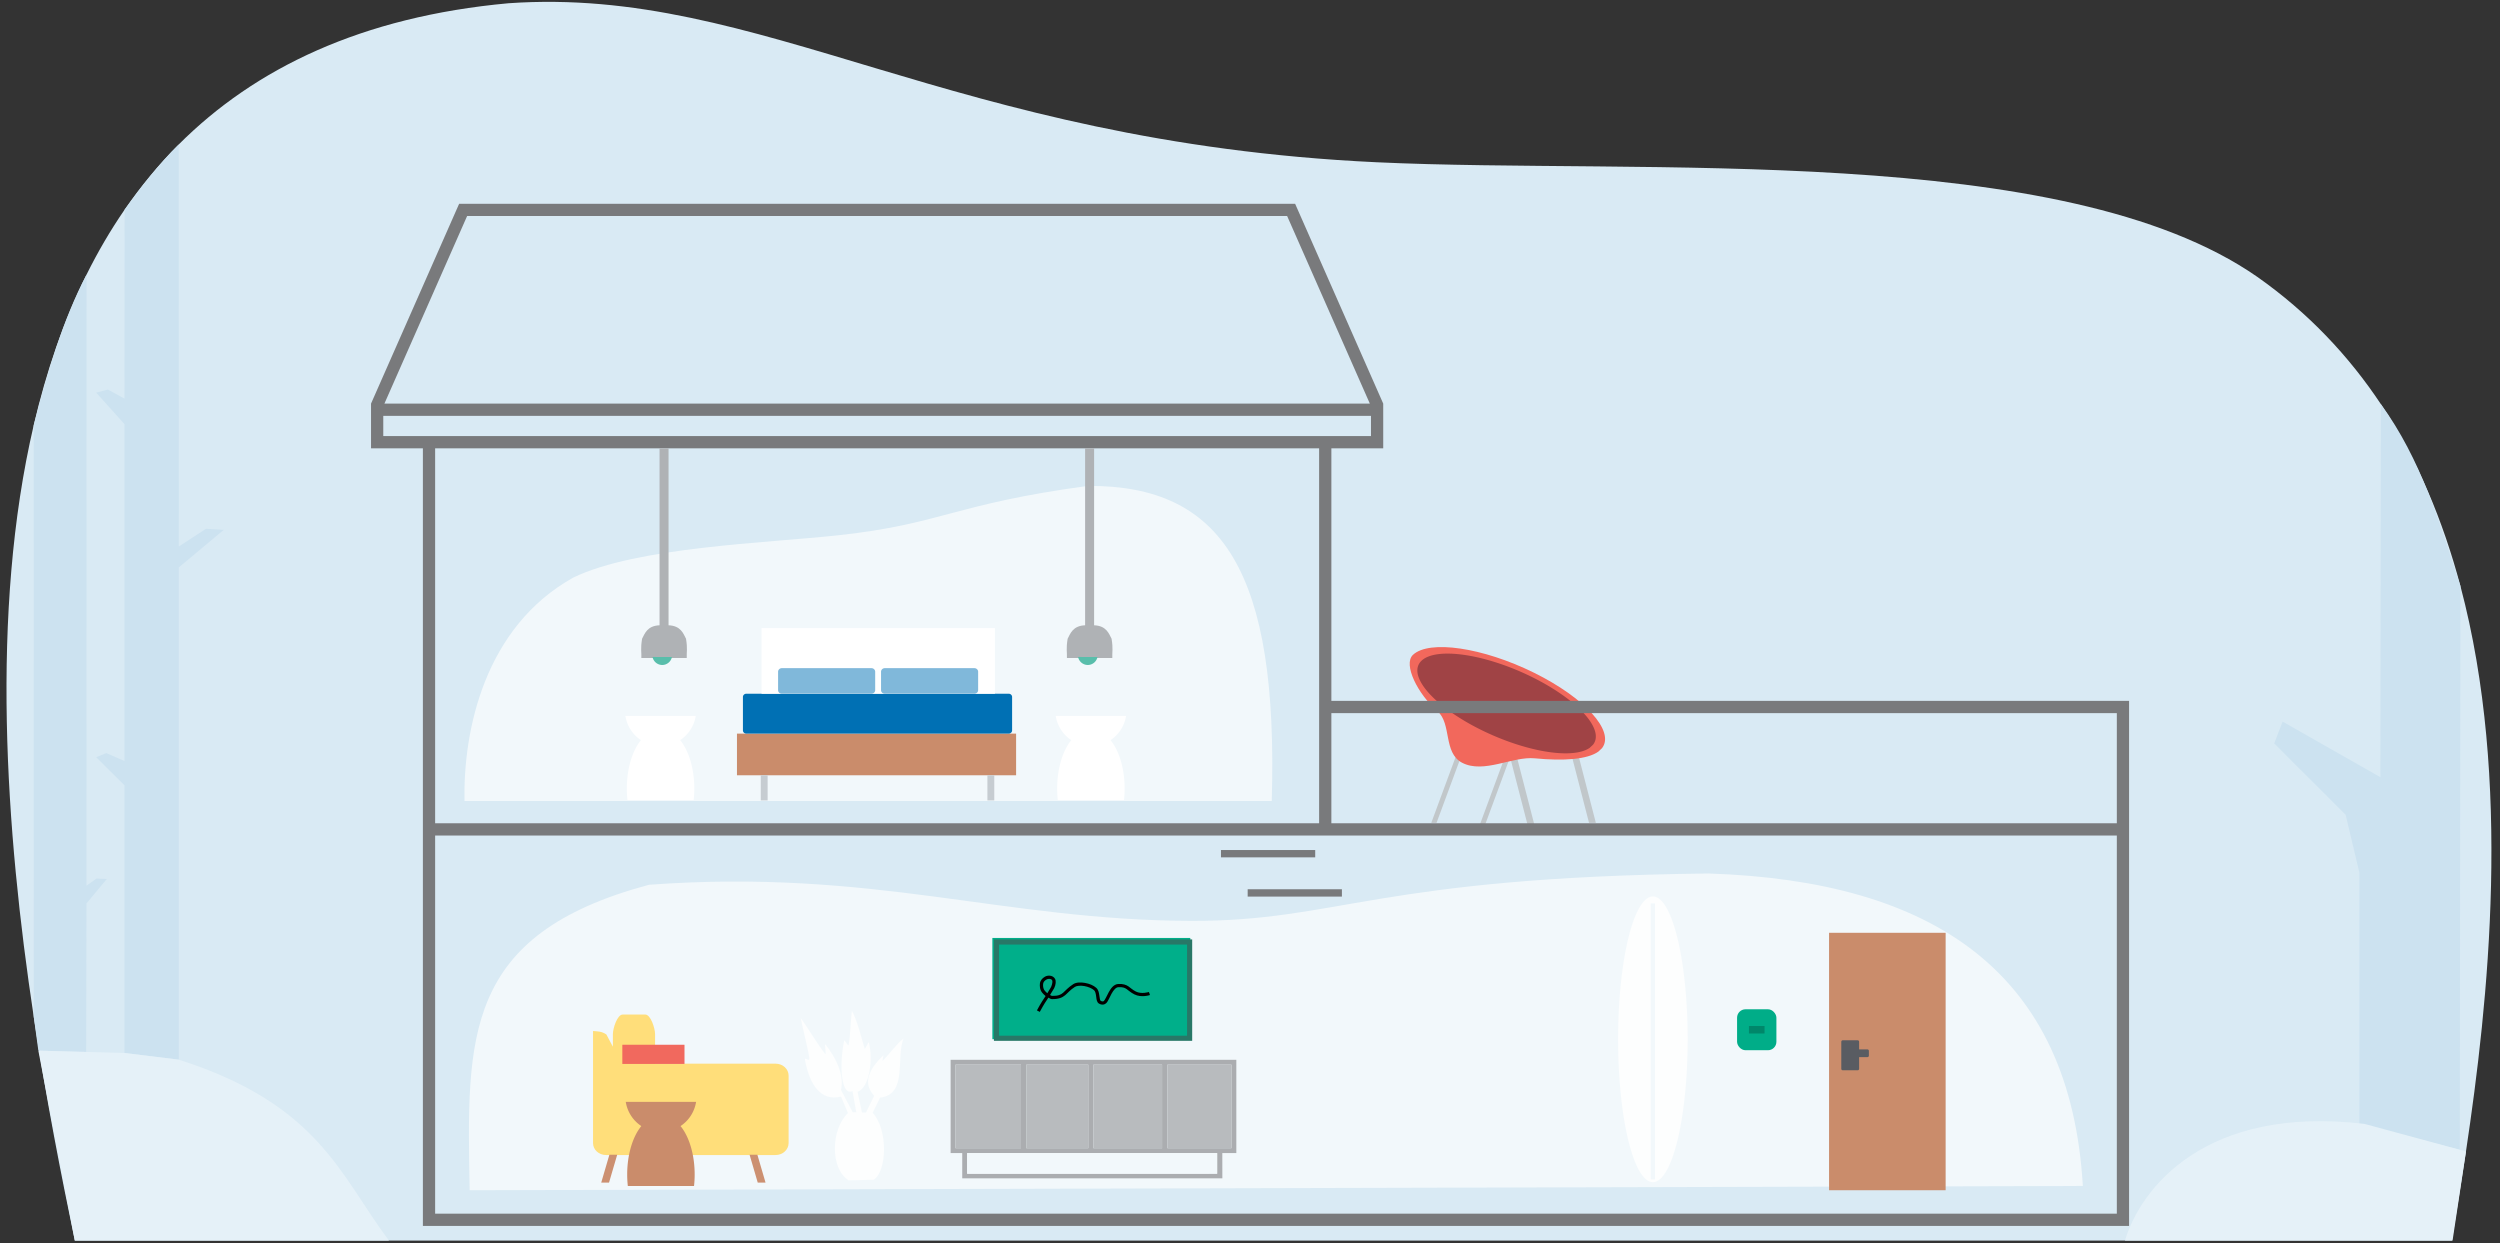 <?xml version="1.0" encoding="UTF-8" standalone="no"?>
<!-- Created with Inkscape (http://www.inkscape.org/) -->

<svg
   width="384"
   height="191"
   viewBox="0 0 101.6 50.535"
   version="1.1"
   id="svg5"
   sodipodi:docname="home-m.svg"
   inkscape:version="1.1 (c68e22c387, 2021-05-23)"
   xmlns:inkscape="http://www.inkscape.org/namespaces/inkscape"
   xmlns:sodipodi="http://sodipodi.sourceforge.net/DTD/sodipodi-0.dtd"
   xmlns:xlink="http://www.w3.org/1999/xlink"
   xmlns="http://www.w3.org/2000/svg"
   xmlns:svg="http://www.w3.org/2000/svg">
  <rect x="0" y="0" width="101.6" height="50.535" fill="#333333" stroke="none"/>
  <g
     id="g1066"
     transform="matrix(0.497,0,0,0.497,-0.132,-7.33046e-4)">
    <path
       style="color:#000000;fill:#d9eaf4;fill-opacity:1;stroke:none;stroke-opacity:1;-inkscape-stroke:none"
       d="m 41.852,0.266 c 20.654,-1.442 35.982,11.347 70.936,13.001 21.793,1.031 56.165,-1.701 72.069,9.381 4.16,2.929 7.474,6.459 10.093,10.397 3.005,4.519 5.096,9.573 6.504,14.867 4.233,15.916 2.292,34.005 0.456,46.243 -0.414,2.759 -0.822,5.22 -1.154,7.292 H 172.634 32.074 6.383 C 5.29,96.219 4.055,89.958 3.024,83.146 0.729,67.974 -0.551,50.071 3.022,34.769 4.039,30.413 5.449,26.267 7.341,22.456 c 0.921,-1.854 1.955,-3.629 3.114,-5.311 1.311,-1.903 2.781,-3.686 4.424,-5.33 C 21.107,5.586 29.831,1.364 41.852,0.266 Z"
       id="path14953" />
    <path
       id="rect43716-0-4"
       style="opacity:1;fill:#f2f8fb;fill-opacity:1;stroke-width:0"
       d="M 89.219,39.734 C 78.2,41.227 77.307,42.844 68.848,43.767 62.941,44.412 52.327,44.722 47.151,47.226 39.908,51.261 38.135,59.681 38.248,65.501 H 104.257 C 104.811,46.843 100.299,39.668 89.219,39.734 Z"
       sodipodi:nodetypes="cscccc" />
    <g
       id="g124545"
       transform="translate(6.261,-130.582)">
      <path
         id="path124537"
         style="opacity:1;fill:#c1c7ca;stroke-width:0.364"
         d="m 117.485,192.495 h 0.558 l 1.435,5.555 h -0.558 z"
         sodipodi:nodetypes="ccccc" />
      <path
         id="rect124296"
         style="opacity:1;fill:#c1c7ca;stroke-width:0.364"
         d="m 122.506,192.315 h 0.558 l 1.435,5.555 h -0.558 z"
         sodipodi:nodetypes="ccccc" />
      <path
         id="path124272"
         style="opacity:1;fill:#c1c7ca;stroke-width:0.409"
         d="m 117.053,192.495 h 0.432 l -2.049,5.544 h -0.432 z"
         sodipodi:nodetypes="ccccc" />
      <path
         id="rect123096"
         style="opacity:1;fill:#c1c7ca;stroke-width:0.409"
         d="m 113.088,192.326 h 0.432 l -2.049,5.544 h -0.432 z"
         sodipodi:nodetypes="ccccc" />
      <path
         id="path119860"
         style="opacity:1;fill:#f2685c;stroke-width:1.5"
         d="m 124.698,192.047 c -0.9,0.635 -2.828,0.776 -5.191,0.545 -1.83,-0.179 -4.175,1.285 -5.947,0.36 -1.55,-0.809 -0.842,-3.199 -2.008,-4.208 -1.604,-1.389 -2.838,-3.833 -2.011,-4.611 1.331,-1.251 5.71,-0.607 9.888,1.454 4.178,2.061 6.647,4.795 5.574,6.173"
         sodipodi:nodetypes="csssssc" />
      <path
         style="opacity:1;fill:#a04345;fill-opacity:1;stroke:none;stroke-width:1.5;stroke-miterlimit:4;stroke-dasharray:none;stroke-opacity:1"
         id="path117709"
         sodipodi:type="arc"
         sodipodi:cx="187.2811"
         sodipodi:cy="124.80025"
         sodipodi:rx="7.8607183"
         sodipodi:ry="2.8392777"
         sodipodi:start="0.20357171"
         sodipodi:end="0.079568513"
         sodipodi:open="true"
         sodipodi:arc-type="arc"
         d="m 194.98,125.374 a 7.861,2.839 0 0 1 -9.048,2.223 7.861,2.839 0 0 1 -6.432,-3.198 7.861,2.839 0 0 1 8.649,-2.421 7.861,2.839 0 0 1 6.968,3.048"
         transform="matrix(0.915,0.404,-0.434,0.901,0,0)" />
    </g>
    <path
       id="rect2115"
       style="fill:#797a7c;fill-opacity:1;stroke-width:0"
       d="m 142.674,62.885 -27.184,61.662 v 13.793 h 3.779 12.221 3.779 272.771 v 115.698 h 3.779 V 220.051 H 654.188 v 33.986 3.779 116.691 H 135.27 V 257.816 H 654.188 l -3e-5,-3.779 h -242.367 -3.779 l -272.771,-5.4e-4 V 138.34 h -3.779 v 236.168 3.781 h 522.697 3.779 v -3.781 -158.238 h -3.779 -242.367 v -77.93 h 12.221 3.779 v -10.012 h -3.779 v 6.23 H 119.27 v -6.23 -2.982 l 0.348,-0.795 25.521,-57.885 h 253.033 l 25.518,57.881 -304.072,0.004 -0.348,0.795 v 2.982 h 304.771 3.779 v -3.781 L 400.635,62.885 Z"
       sodipodi:nodetypes="cccccccccccccccccccccccccccccccccccccccccccccccccccc"
       transform="scale(0.265)" />
    <g
       id="g97835"
       transform="translate(-27.656,-147.481)">
      <g
         id="g98916">
        <g
           id="g42276">
          <g
             id="g42262">
            <path
               id="rect95157-2"
               style="fill:#afb2b5;fill-opacity:1;stroke:#797a7c;stroke-width:0;stroke-linecap:round;paint-order:fill markers stroke"
               d="m 335.832,138.34 v 54.607 c -3.813,0.135 -4.586,2.631 -5.391,4.154 -0.517,3.203 -0.15,3.973 -0.221,5.949 h 1.855 10.293 1.855 c -0.071,-1.976 0.297,-2.747 -0.221,-5.949 -0.804,-1.523 -1.58,-4.019 -5.393,-4.154 v -54.607 z"
               transform="matrix(0.265,0,0,0.265,27.656,147.481)" />
            <path
               id="path31492"
               style="opacity:1;fill:#59beab;stroke-width:0"
               d="m 117.664,201.205 a 0.81,0.818 0 0 1 -0.795,0.653 0.81,0.818 0 0 1 -0.792,-0.656" />
          </g>
          <g
             id="g42268"
             transform="translate(-34.798,2.1146113e-4)">
            <path
               id="path42264"
               style="fill:#afb2b5;fill-opacity:1;stroke:#797a7c;stroke-width:0;stroke-linecap:round;paint-order:fill markers stroke"
               d="m 335.832,138.34 v 54.607 c -3.813,0.135 -4.586,2.631 -5.391,4.154 -0.517,3.203 -0.15,3.973 -0.221,5.949 h 1.855 10.293 1.855 c -0.071,-1.976 0.297,-2.747 -0.221,-5.949 -0.804,-1.523 -1.58,-4.019 -5.393,-4.154 v -54.607 z"
               transform="matrix(0.265,0,0,0.265,27.656,147.481)" />
            <path
               id="path42266"
               style="opacity:1;fill:#59beab;stroke-width:0"
               d="m 117.664,201.205 a 0.81,0.818 0 0 1 -0.795,0.653 0.81,0.818 0 0 1 -0.792,-0.656" />
          </g>
        </g>
      </g>
    </g>
    <g
       id="g134515"
       transform="matrix(1,0,0,0.946,-83.858,-133.81)">
      <rect
         style="opacity:1;fill:#ca8c6b;fill-opacity:1;stroke:none;stroke-width:0.404;stroke-linecap:round;stroke-linejoin:round;stroke-miterlimit:4;stroke-dasharray:none;stroke-opacity:1;paint-order:fill markers stroke"
         id="rect125055"
         width="22.825"
         height="3.601"
         x="144.386"
         y="204.862" />
      <g
         id="rect126351">
        <path
           style="color:#000000;fill:#0070b4;stroke-width:0.555;stroke-linecap:round;stroke-linejoin:round;-inkscape-stroke:none;paint-order:fill markers stroke"
           d="m 145.151,201.691 h 21.457 v 2.893 h -21.457 z"
           id="path129088" />
        <path
           style="color:#000000;fill:#0070b4;stroke-linecap:round;stroke-linejoin:round;-inkscape-stroke:none;paint-order:fill markers stroke"
           d="m 145.15,201.414 a 0.278,0.278 0 0 0 -0.277,0.277 v 2.893 a 0.278,0.278 0 0 0 0.277,0.277 h 21.457 a 0.278,0.278 0 0 0 0.277,-0.277 v -2.893 a 0.278,0.278 0 0 0 -0.277,-0.277 z m 0.277,0.555 h 20.902 v 2.338 h -20.902 z"
           id="path129090" />
      </g>
      <rect
         style="opacity:1;fill:#ffffff;fill-opacity:1;stroke:none;stroke-width:0.626;stroke-linecap:round;stroke-linejoin:round;stroke-miterlimit:4;stroke-dasharray:none;stroke-opacity:1;paint-order:fill markers stroke"
         id="rect130527"
         width="19.083"
         height="5.673"
         x="146.397"
         y="195.742" />
      <g
         id="rect129196"
         style="fill:#80b8da;fill-opacity:1">
        <path
           style="color:#000000;fill:#80b8da;fill-opacity:1;stroke-width:0.62;stroke-linecap:round;stroke-linejoin:round;-inkscape-stroke:none;paint-order:fill markers stroke"
           d="m 148.057,199.514 h 7.32 v 1.59 h -7.32 z"
           id="path129379" />
        <path
           style="color:#000000;fill:#80b8da;fill-opacity:1;stroke-linecap:round;stroke-linejoin:round;-inkscape-stroke:none;paint-order:fill markers stroke"
           d="m 148.057,199.203 a 0.31,0.31 0 0 0 -0.309,0.311 v 1.59 a 0.31,0.31 0 0 0 0.309,0.311 h 7.32 a 0.31,0.31 0 0 0 0.311,-0.311 v -1.59 a 0.31,0.31 0 0 0 -0.311,-0.311 z m 0.311,0.621 h 6.699 v 0.971 h -6.699 z"
           id="path129381" />
      </g>
      <g
         id="g130503"
         style="fill:#80b8da;fill-opacity:1"
         transform="translate(8.419)">
        <path
           style="color:#000000;fill:#80b8da;fill-opacity:1;stroke-width:0.62;stroke-linecap:round;stroke-linejoin:round;-inkscape-stroke:none;paint-order:fill markers stroke"
           d="m 148.057,199.514 h 7.32 v 1.59 h -7.32 z"
           id="path130499" />
        <path
           style="color:#000000;fill:#80b8da;fill-opacity:1;stroke-linecap:round;stroke-linejoin:round;-inkscape-stroke:none;paint-order:fill markers stroke"
           d="m 148.057,199.203 a 0.31,0.31 0 0 0 -0.309,0.311 v 1.59 a 0.31,0.31 0 0 0 0.309,0.311 h 7.32 a 0.31,0.31 0 0 0 0.311,-0.311 v -1.59 a 0.31,0.31 0 0 0 -0.311,-0.311 z m 0.311,0.621 h 6.699 v 0.971 h -6.699 z"
           id="path130501" />
      </g>
      <rect
         style="opacity:1;fill:#c6ccd1;fill-opacity:1;stroke:none;stroke-width:0.622;stroke-linecap:round;stroke-linejoin:round;stroke-miterlimit:4;stroke-dasharray:none;stroke-opacity:1;paint-order:fill markers stroke"
         id="rect131150"
         width="0.562"
         height="2.173"
         x="146.331"
         y="208.464" />
      <rect
         style="opacity:1;fill:#c6ccd1;fill-opacity:1;stroke:none;stroke-width:0.622;stroke-linecap:round;stroke-linejoin:round;stroke-miterlimit:4;stroke-dasharray:none;stroke-opacity:1;paint-order:fill markers stroke"
         id="rect134471"
         width="0.562"
         height="2.173"
         x="164.865"
         y="208.464" />
    </g>
    <path
       id="path192462"
       style="fill:#ffffff;fill-opacity:1;stroke:none;stroke-width:1.975;stroke-linecap:round;stroke-linejoin:round;stroke-miterlimit:4;stroke-dasharray:none;stroke-opacity:1;paint-order:fill markers stroke"
       d="m 86.594,58.546 a 2.882,2.912 0 0 0 1.272,1.976 2.596,4.759 0 0 0 -1.156,3.953 2.596,4.759 0 0 0 0.052,0.946 h 2.707 2.707 a 2.596,4.759 0 0 0 0.052,-0.946 2.596,4.759 0 0 0 -1.156,-3.953 2.882,2.912 0 0 0 1.272,-1.976 h -2.875 z" />
    <path
       id="path43588"
       style="fill:#ffffff;fill-opacity:1;stroke:none;stroke-width:1.975;stroke-linecap:round;stroke-linejoin:round;stroke-miterlimit:4;stroke-dasharray:none;stroke-opacity:1;paint-order:fill markers stroke"
       d="m 51.405,58.546 a 2.882,2.912 0 0 0 1.272,1.976 2.596,4.759 0 0 0 -1.156,3.953 2.596,4.759 0 0 0 0.052,0.946 h 2.707 2.707 a 2.596,4.759 0 0 0 0.052,-0.946 2.596,4.759 0 0 0 -1.156,-3.953 2.882,2.912 0 0 0 1.272,-1.976 h -2.875 z" />
    <g
       id="g100694"
       transform="matrix(-1,0,0,1,193.867,-146.194)">
      <rect
         style="opacity:1;fill:#797a7c;fill-opacity:1;stroke:#797a7c;stroke-width:0;stroke-linecap:round;stroke-linejoin:miter;stroke-miterlimit:4;stroke-dasharray:none;stroke-opacity:1;paint-order:fill markers stroke"
         id="rect100587"
         width="7.706"
         height="0.6"
         x="86.056"
         y="215.702" />
      <rect
         style="opacity:1;fill:#797a7c;fill-opacity:1;stroke:#797a7c;stroke-width:0;stroke-linecap:round;stroke-linejoin:miter;stroke-miterlimit:4;stroke-dasharray:none;stroke-opacity:1;paint-order:fill markers stroke"
         id="rect100669"
         width="7.706"
         height="0.6"
         x="83.873"
         y="218.91" />
      <rect
         style="opacity:1;fill:#797a7c;fill-opacity:1;stroke:#797a7c;stroke-width:0;stroke-linecap:round;stroke-linejoin:miter;stroke-miterlimit:4;stroke-dasharray:none;stroke-opacity:1;paint-order:fill markers stroke"
         id="rect100671"
         width="7.706"
         height="0.6"
         x="81.194"
         y="221.952" />
      <rect
         style="opacity:1;fill:#797a7c;fill-opacity:1;stroke:#797a7c;stroke-width:0;stroke-linecap:round;stroke-linejoin:miter;stroke-miterlimit:4;stroke-dasharray:none;stroke-opacity:1;paint-order:fill markers stroke"
         id="rect100673"
         width="7.706"
         height="0.6"
         x="78.482"
         y="225.061" />
      <rect
         style="opacity:1;fill:#797a7c;fill-opacity:1;stroke:#797a7c;stroke-width:0;stroke-linecap:round;stroke-linejoin:miter;stroke-miterlimit:4;stroke-dasharray:none;stroke-opacity:1;paint-order:fill markers stroke"
         id="rect100675"
         width="7.706"
         height="0.6"
         x="75.671"
         y="228.203" />
      <rect
         style="opacity:1;fill:#797a7c;fill-opacity:1;stroke:#797a7c;stroke-width:0;stroke-linecap:round;stroke-linejoin:miter;stroke-miterlimit:4;stroke-dasharray:none;stroke-opacity:1;paint-order:fill markers stroke"
         id="rect100677"
         width="7.706"
         height="0.6"
         x="73.124"
         y="231.345" />
      <rect
         style="opacity:1;fill:#797a7c;fill-opacity:1;stroke:#797a7c;stroke-width:0;stroke-linecap:round;stroke-linejoin:miter;stroke-miterlimit:4;stroke-dasharray:none;stroke-opacity:1;paint-order:fill markers stroke"
         id="rect100679"
         width="7.706"
         height="0.6"
         x="70.365"
         y="234.409" />
      <rect
         style="opacity:1;fill:#797a7c;fill-opacity:1;stroke:#797a7c;stroke-width:0;stroke-linecap:round;stroke-linejoin:miter;stroke-miterlimit:4;stroke-dasharray:none;stroke-opacity:1;paint-order:fill markers stroke"
         id="rect100681"
         width="7.706"
         height="0.6"
         x="68.298"
         y="237.534" />
      <rect
         style="opacity:1;fill:#797a7c;fill-opacity:1;stroke:#797a7c;stroke-width:0;stroke-linecap:round;stroke-linejoin:miter;stroke-miterlimit:4;stroke-dasharray:none;stroke-opacity:1;paint-order:fill markers stroke"
         id="rect100683"
         width="7.706"
         height="0.6"
         x="65.187"
         y="241.019" />
    </g>
    <path
       id="rect43716-0-4-5"
       style="opacity:1;fill:#f2f8fb;fill-opacity:1;stroke-width:0"
       d="m 53.335,72.349 c -15.236,4.082 -14.892,12.499 -14.664,24.978 L 170.581,96.977 C 169.558,79.564 158.457,72.031 139.975,71.427 112.793,71.741 109.697,75.333 97.679,75.302 82.188,75.262 71.721,71.004 53.335,72.349 Z"
       sodipodi:nodetypes="ccccsc" />
    <g
       id="g205632"
       transform="matrix(-1.242,0,0,1.242,201.863,-164.909)">
      <g
         id="g72033">
        <path
           id="path195865"
           style="color:#000000;opacity:1;fill:#ffde7a;fill-opacity:1;stroke:none;stroke-width:0.957;stroke-linecap:round;stroke-linejoin:round;-inkscape-stroke:none;paint-order:fill markers stroke"
           d="m 119.834,199.573 c -0.356,-1.5e-4 -0.645,0.902 -0.646,1.293 v 1.941 h -7.932 c -0.475,-4.8e-4 -0.86,0.352 -0.859,0.787 v 4.442 c -5.3e-4,0.435 0.385,0.788 0.859,0.787 h 11.158 c 0.475,4.8e-4 0.86,-0.352 0.859,-0.787 v -4.442 -2.936 c -0.285,0.025 -0.563,0.01 -0.878,0.226 l -0.429,0.807 v -0.825 c -7.9e-4,-0.392 -0.29,-1.293 -0.646,-1.293 z" />
        <rect
           style="opacity:1;fill:#f1695e;fill-opacity:1;stroke:none;stroke-width:1.975;stroke-linecap:round;stroke-linejoin:round;stroke-miterlimit:4;stroke-dasharray:none;stroke-opacity:1;paint-order:fill markers stroke"
           id="rect199939"
           width="4.093"
           height="1.263"
           x="117.251"
           y="201.562" />
      </g>
      <path
         id="rect202852"
         style="opacity:1;fill:#cc9071;stroke-width:1.975;stroke-linecap:round;stroke-linejoin:round;paint-order:fill markers stroke"
         d="m 112.452,208.803 h 0.514 l -0.537,1.834 h -0.514 z" />
      <path
         id="path205626"
         style="opacity:1;fill:#cc9071;stroke-width:1.975;stroke-linecap:round;stroke-linejoin:round;paint-order:fill markers stroke"
         d="m 122.196,208.803 h -0.514 l 0.537,1.834 h 0.514 z" />
    </g>
    <g
       id="g52996"
       transform="translate(4.739,1.64)">
      <path
         id="rect119741"
         style="fill:#ca8c6b;fill-opacity:1;stroke:none;stroke-width:0.269;stroke-linecap:round;stroke-linejoin:round;paint-order:fill markers stroke"
         d="m 145.09,74.636 h 9.532 v 21.051 h -9.532 z" />
      <path
         style="color:#000000;fill:#595c62;stroke-width:0.895;stroke-linecap:round;stroke-linejoin:round;-inkscape-stroke:none;paint-order:fill markers stroke"
         d="m 146.207,83.424 c -0.064,-5.73e-4 -0.117,0.051 -0.117,0.115 v 2.225 c 3.9e-4,0.064 0.053,0.116 0.117,0.115 h 1.225 c 0.064,-3.94e-4 0.115,-0.052 0.115,-0.115 v -0.961 h 0.682 c 0.064,5.73e-4 0.117,-0.051 0.117,-0.115 v -0.4 c 5.8e-4,-0.065 -0.052,-0.118 -0.117,-0.117 h -0.682 v -0.631 c -3.9e-4,-0.064 -0.052,-0.115 -0.115,-0.115 z"
         id="path119430" />
    </g>
    <g
       id="g217668"
       transform="translate(-7.128,-115.068)">
      <rect
         style="opacity:1;fill:#00af8a;fill-opacity:1;stroke:none;stroke-width:2.121;stroke-linecap:round;stroke-linejoin:round;stroke-miterlimit:4;stroke-dasharray:none;stroke-opacity:1;paint-order:fill markers stroke"
         id="rect211295"
         width="16.186"
         height="8.279"
         x="88.54"
         y="191.766" />
      <path
         style="color:#000000;fill:#000000;-inkscape-stroke:none"
         d="m 93.354,194.871 c -0.168,-0.046 -0.354,-0.027 -0.512,0.06 -0.242,0.134 -0.396,0.344 -0.416,0.578 -0.013,0.159 -0.025,0.469 0.189,0.734 0.064,0.08 0.168,0.182 0.277,0.275 -0.199,0.304 -0.358,0.516 -0.709,1.172 l 0.234,0.123 c 0.354,-0.662 0.51,-0.871 0.705,-1.168 0.094,0.052 0.181,0.122 0.291,0.123 0.552,0.005 0.846,-0.126 1.078,-0.32 0.232,-0.194 0.403,-0.428 0.801,-0.682 0.144,-0.092 0.453,-0.121 0.766,-0.066 0.313,0.055 0.63,0.188 0.799,0.342 0.09,0.082 0.133,0.245 0.16,0.436 0.027,0.19 0.029,0.395 0.139,0.562 0.036,0.056 0.058,0.062 0.098,0.088 0.04,0.026 0.092,0.052 0.152,0.07 0.121,0.036 0.293,0.035 0.43,-0.088 0.094,-0.084 0.154,-0.202 0.225,-0.34 0.07,-0.138 0.143,-0.297 0.225,-0.445 0.082,-0.148 0.173,-0.285 0.27,-0.381 0.096,-0.096 0.189,-0.148 0.295,-0.152 0.358,-0.016 0.507,0.046 0.664,0.152 0.157,0.107 0.324,0.277 0.641,0.438 0.286,0.145 0.597,0.158 0.838,0.137 0.12,-0.011 0.223,-0.032 0.299,-0.049 0.076,-0.017 0.116,-0.029 0.135,-0.035 l -0.086,-0.25 c 0.009,-0.003 -0.041,0.012 -0.107,0.027 -0.066,0.015 -0.158,0.034 -0.264,0.043 -0.211,0.019 -0.475,0.004 -0.695,-0.107 -0.282,-0.143 -0.422,-0.293 -0.611,-0.422 -0.189,-0.128 -0.427,-0.215 -0.824,-0.197 -0.187,0.009 -0.345,0.103 -0.471,0.229 -0.126,0.125 -0.225,0.283 -0.312,0.441 -0.088,0.159 -0.163,0.319 -0.23,0.451 -0.067,0.132 -0.134,0.237 -0.164,0.264 -0.061,0.054 -0.113,0.051 -0.178,0.031 -0.032,-0.01 -0.064,-0.025 -0.086,-0.039 -0.022,-0.014 -0.043,-0.045 -0.02,-0.01 -0.044,-0.068 -0.069,-0.253 -0.098,-0.455 -0.029,-0.202 -0.069,-0.434 -0.244,-0.594 -0.229,-0.209 -0.578,-0.345 -0.93,-0.406 -0.352,-0.062 -0.707,-0.055 -0.955,0.104 -0.43,0.275 -0.63,0.536 -0.828,0.701 -0.198,0.166 -0.392,0.262 -0.906,0.258 -0.041,-3.4e-4 -0.105,-0.047 -0.162,-0.074 0.055,-0.079 0.164,-0.288 0.215,-0.355 0.193,-0.259 0.277,-0.588 0.24,-0.824 -0.031,-0.2 -0.187,-0.332 -0.355,-0.379 z m -0.07,0.254 c 0.095,0.026 0.149,0.073 0.164,0.166 0.018,0.114 -0.047,0.434 -0.189,0.625 -0.053,0.071 -0.167,0.287 -0.225,0.371 -0.079,-0.072 -0.163,-0.149 -0.211,-0.209 -0.147,-0.183 -0.145,-0.406 -0.133,-0.547 0.011,-0.135 0.094,-0.265 0.279,-0.367 0.092,-0.051 0.22,-0.065 0.314,-0.039 z"
         id="path205667" />
    </g>
    <path
       id="rect43688"
       style="opacity:1;fill:#287867;fill-opacity:1;stroke-width:0"
       d="m 307.697,289.881 v 31.291 h 1.586 58.004 1.586 v -31.291 h -1.586 -58.004 v 1.586 h 58.004 v 28.119 H 309.283 v -28.119 -1.586 z"
       transform="scale(0.265)"
       sodipodi:nodetypes="ccccccccccccccc" />
    <path
       id="path192462-8"
       style="fill:#ca8c6b;fill-opacity:1;stroke:none;stroke-width:1.975;stroke-linecap:round;stroke-linejoin:round;stroke-miterlimit:4;stroke-dasharray:none;stroke-opacity:1;paint-order:fill markers stroke"
       d="m 51.435,90.104 a 2.882,2.912 0 0 0 1.272,1.976 2.596,4.759 0 0 0 -1.156,3.953 2.596,4.759 0 0 0 0.052,0.946 h 2.707 2.707 a 2.596,4.759 0 0 0 0.052,-0.946 2.596,4.759 0 0 0 -1.156,-3.953 2.882,2.912 0 0 0 1.272,-1.976 h -2.875 z" />
    <g
       id="g75904">
      <path
         style="opacity:1;fill:#fdfefe;fill-opacity:1;stroke-width:0"
         id="path72217"
         sodipodi:type="arc"
         sodipodi:cx="135.42345"
         sodipodi:cy="84.987099"
         sodipodi:rx="2.8440254"
         sodipodi:ry="11.680346"
         sodipodi:start="0.20357171"
         sodipodi:end="0.079568582"
         sodipodi:arc-type="arc"
         d="m 138.209,87.348 a 2.844,11.68 0 0 1 -3.274,9.145 2.844,11.68 0 0 1 -2.327,-13.155 2.844,11.68 0 0 1 3.129,-9.961 2.844,11.68 0 0 1 2.521,12.537"
         sodipodi:open="true" />
      <rect
         style="opacity:1;fill:#f2f8fb;fill-opacity:1;stroke-width:0"
         id="rect74039"
         width="0.346"
         height="22.566"
         x="135.251"
         y="73.874" />
    </g>
    <g
       id="g80956"
       transform="translate(3.721,2.233)">
      <rect
         style="opacity:1;fill:#00ad88;fill-opacity:1;stroke-width:0"
         id="rect79349"
         width="3.216"
         height="3.349"
         x="138.586"
         y="80.297"
         ry="0.691" />
      <rect
         style="opacity:1;fill:#00876a;fill-opacity:1;stroke-width:0"
         id="rect75928"
         width="1.276"
         height="0.611"
         x="139.557"
         y="81.666" />
    </g>
    <path
       id="rect80980"
       style="opacity:1;fill:#fdfefe;fill-opacity:1;stroke-width:0"
       d="m 69.608,91.02 -0.572,-1.348 c -1.732,0.414 -2.569,-1.086 -2.935,-2.92 -0.097,-0.486 0.408,0.236 0.336,-0.292 -0.096,-0.702 -0.578,-2.527 -0.691,-3.201 0.502,0.661 1.441,2.255 1.994,2.913 0.125,0.148 -0.091,-0.906 0.027,-0.757 0.887,1.116 1.544,2.511 1.266,3.709 l 0.96,1.823 0.292,0.008 -0.309,-1.738 c -0.941,0.453 -1.094,-2.131 -0.686,-4.103 0.034,-0.166 0.332,0.495 0.367,0.33 0.138,-0.653 0.182,-2.217 0.269,-2.795 0.48,0.897 0.771,2.234 1.042,3.082 0.042,0.131 0.314,-0.604 0.348,-0.475 0.352,1.352 0.066,3.665 -0.928,4.026 l 0.362,1.686 0.322,0.009 0.678,-1.372 c -0.974,-1.05 -0.434,-2.164 0.74,-3.305 0.053,-0.052 -0.105,0.495 -0.05,0.443 0.435,-0.405 1.158,-1.411 1.704,-1.82 -0.633,1.615 0.358,4.568 -1.916,4.832 l -0.601,1.237 c 1.292,1.425 1.149,4.823 0.08,5.475 l -2.047,0.053 c -1.564,-0.992 -1.42,-4.245 -0.053,-5.502 z"
       sodipodi:nodetypes="ccsscssccccsscssccccssccccccc" />
    <g
       id="g117501">
      <path
         id="rect88577"
         style="opacity:1;fill:#abadb0;fill-opacity:1;stroke:none;stroke-width:3.039"
         d="m 77.998,86.662 h 23.363 v 0.396 7.23 h -1.146 -0.422 -20.446 v 1.689 l 20.446,-0.002 5e-5,-1.687 h 0.422 l 0.003,2.067 -21.27,2e-5 v -2.067 h -0.95 v -7.23 h 0.398 l 2e-6,6.834 h 5.356 v -6.834 h 0.432 v 6.834 h 5.071 v -6.834 h 0.413 v 6.834 h 5.62 v -6.834 h 0.432 v 6.834 h 5.242 v -6.834 l -22.566,-3e-6 h -0.398 z"
         sodipodi:nodetypes="ccccccccccccccccccccccccccccccccccc" />
      <rect
         style="opacity:1;fill:#b8bbbe;fill-opacity:1;stroke:none;stroke-width:0.397;stroke-miterlimit:4;stroke-dasharray:none;stroke-opacity:1"
         id="rect102746"
         width="5.356"
         height="6.834"
         x="78.397"
         y="87.059" />
      <rect
         style="opacity:1;fill:#b8bbbe;fill-opacity:1;stroke:none;stroke-width:0.397;stroke-miterlimit:4;stroke-dasharray:none;stroke-opacity:1"
         id="rect105227"
         width="5.071"
         height="6.834"
         x="84.185"
         y="87.059" />
      <rect
         style="opacity:1;fill:#b8bbbe;fill-opacity:1;stroke:none;stroke-width:0.397;stroke-miterlimit:4;stroke-dasharray:none;stroke-opacity:1"
         id="rect105229"
         width="5.62"
         height="6.834"
         x="89.67"
         y="87.059" />
      <rect
         style="opacity:1;fill:#b8bbbe;fill-opacity:1;stroke:none;stroke-width:0.397;stroke-miterlimit:4;stroke-dasharray:none;stroke-opacity:1"
         id="rect105231"
         width="5.242"
         height="6.834"
         x="95.722"
         y="87.059" />
      <rect
         style="opacity:1;fill:#f2f8fb;fill-opacity:1;stroke:none;stroke-width:0.397;stroke-miterlimit:4;stroke-dasharray:none;stroke-opacity:1"
         id="rect105233"
         width="20.446"
         height="1.687"
         x="79.347"
         y="94.289" />
    </g>
    <path
       id="rect173795"
       style="fill:#cce2f0;stroke-width:2.575;stroke-linecap:round;stroke-linejoin:round;paint-order:fill markers stroke"
       d="m 3.022,34.769 c 1.129,-4.334 2.364,-8.589 4.32,-12.313 l -0.006,49.969 0.819,-0.585 0.845,0.035 -1.663,2 -0.025,12.145 -3.911,-0.108 -0.376,-2.766 z" />
    <path
       id="rect175812"
       style="fill:#cce2f0;stroke-width:4.266;stroke-linecap:round;stroke-linejoin:round;paint-order:fill markers stroke"
       d="m 10.455,17.145 c 1.356,-1.86 2.76,-3.686 4.424,-5.33 l 0.008,32.874 2.222,-1.45 1.453,0.089 -3.675,3.068 v 40.255 l -4.443,-0.546 v -21.89 l -2.315,-2.299 0.827,-0.335 1.488,0.65 v -27.55 l -2.312,-2.572 0.956,-0.256 1.356,0.744 z" />
    <path
       id="rect178256"
       style="fill:#cce2f0;stroke-width:2.142;stroke-linecap:round;stroke-linejoin:round;paint-order:fill markers stroke"
       d="m 194.95,33.045 c 3.31,4.535 4.808,9.738 6.504,14.867 l -0.049,46.112 -8.212,-2.123 v -20.542 l -1.124,-4.736 -5.84,-5.833 0.687,-1.783 7.996,4.547 z" />
    <rect
       style="fill:none;fill-opacity:1;stroke:none;stroke-width:0.5;stroke-linecap:round;stroke-linejoin:miter;stroke-miterlimit:4;stroke-dasharray:none;stroke-opacity:1;paint-order:normal"
       id="rect215619"
       width="14.869"
       height="6.665"
       x="83.318"
       y="57.253" />
    <path
       id="rect218775"
       style="fill:#e5f1f8;fill-opacity:1;stroke-width:0.5;stroke-linecap:round"
       d="m 3.4,85.912 3.911,0.108 3.133,0.086 4.443,0.546 c 11.5,3.669 13.191,9.485 17.187,14.796 H 6.383 Z" />
    <path
       id="rect226367"
       style="fill:#e5f1f8;stroke-width:0.488;stroke-linecap:round"
       d="m 193.608,91.902 7.822,2.123 0.481,0.131 -1.099,7.292 -26.787,1e-5 c 1.275,-4.277 6.559,-11.086 19.583,-9.545 z" />
  </g>
  <sodipodi:namedview
     id="namedview119"
     pagecolor="#ffffff"
     bordercolor="#666666"
     borderopacity="1.0"
     inkscape:pageshadow="2"
     inkscape:pageopacity="0.0"
     inkscape:pagecheckerboard="0"
     showgrid="false"
     showguides="true"
     inkscape:guide-bbox="true"
     inkscape:object-paths="true"
     inkscape:object-nodes="true"
     inkscape:snap-smooth-nodes="true"
     inkscape:snap-intersection-paths="true"
     inkscape:snap-midpoints="true"
     inkscape:snap-bbox="true"
     inkscape:bbox-paths="true"
     inkscape:bbox-nodes="true"
     inkscape:zoom="0.62214668"
     inkscape:cx="301.37587"
     inkscape:cy="267.62177"
     inkscape:window-width="1600"
     inkscape:window-height="837"
     inkscape:window-x="-8"
     inkscape:window-y="-8"
     inkscape:window-maximized="1"
     inkscape:current-layer="svg5"
     inkscape:snap-nodes="false"
     inkscape:snap-global="true" />
  <defs
     id="defs2">
    <linearGradient
       id="linearGradient1692">
      <stop
         style="stop-color:#bababa;stop-opacity:1;"
         offset="0"
         id="stop1690" />
    </linearGradient>
    <clipPath
       clipPathUnits="userSpaceOnUse"
       id="clipPath97839">
      <use
         x="0"
         y="0"
         xlink:href="#g97835"
         id="use97841"
         width="100%"
         height="100%"
         transform="translate(27.656,147.481)" />
    </clipPath>
  </defs>
  <g
     id="rect195720" />
</svg>
